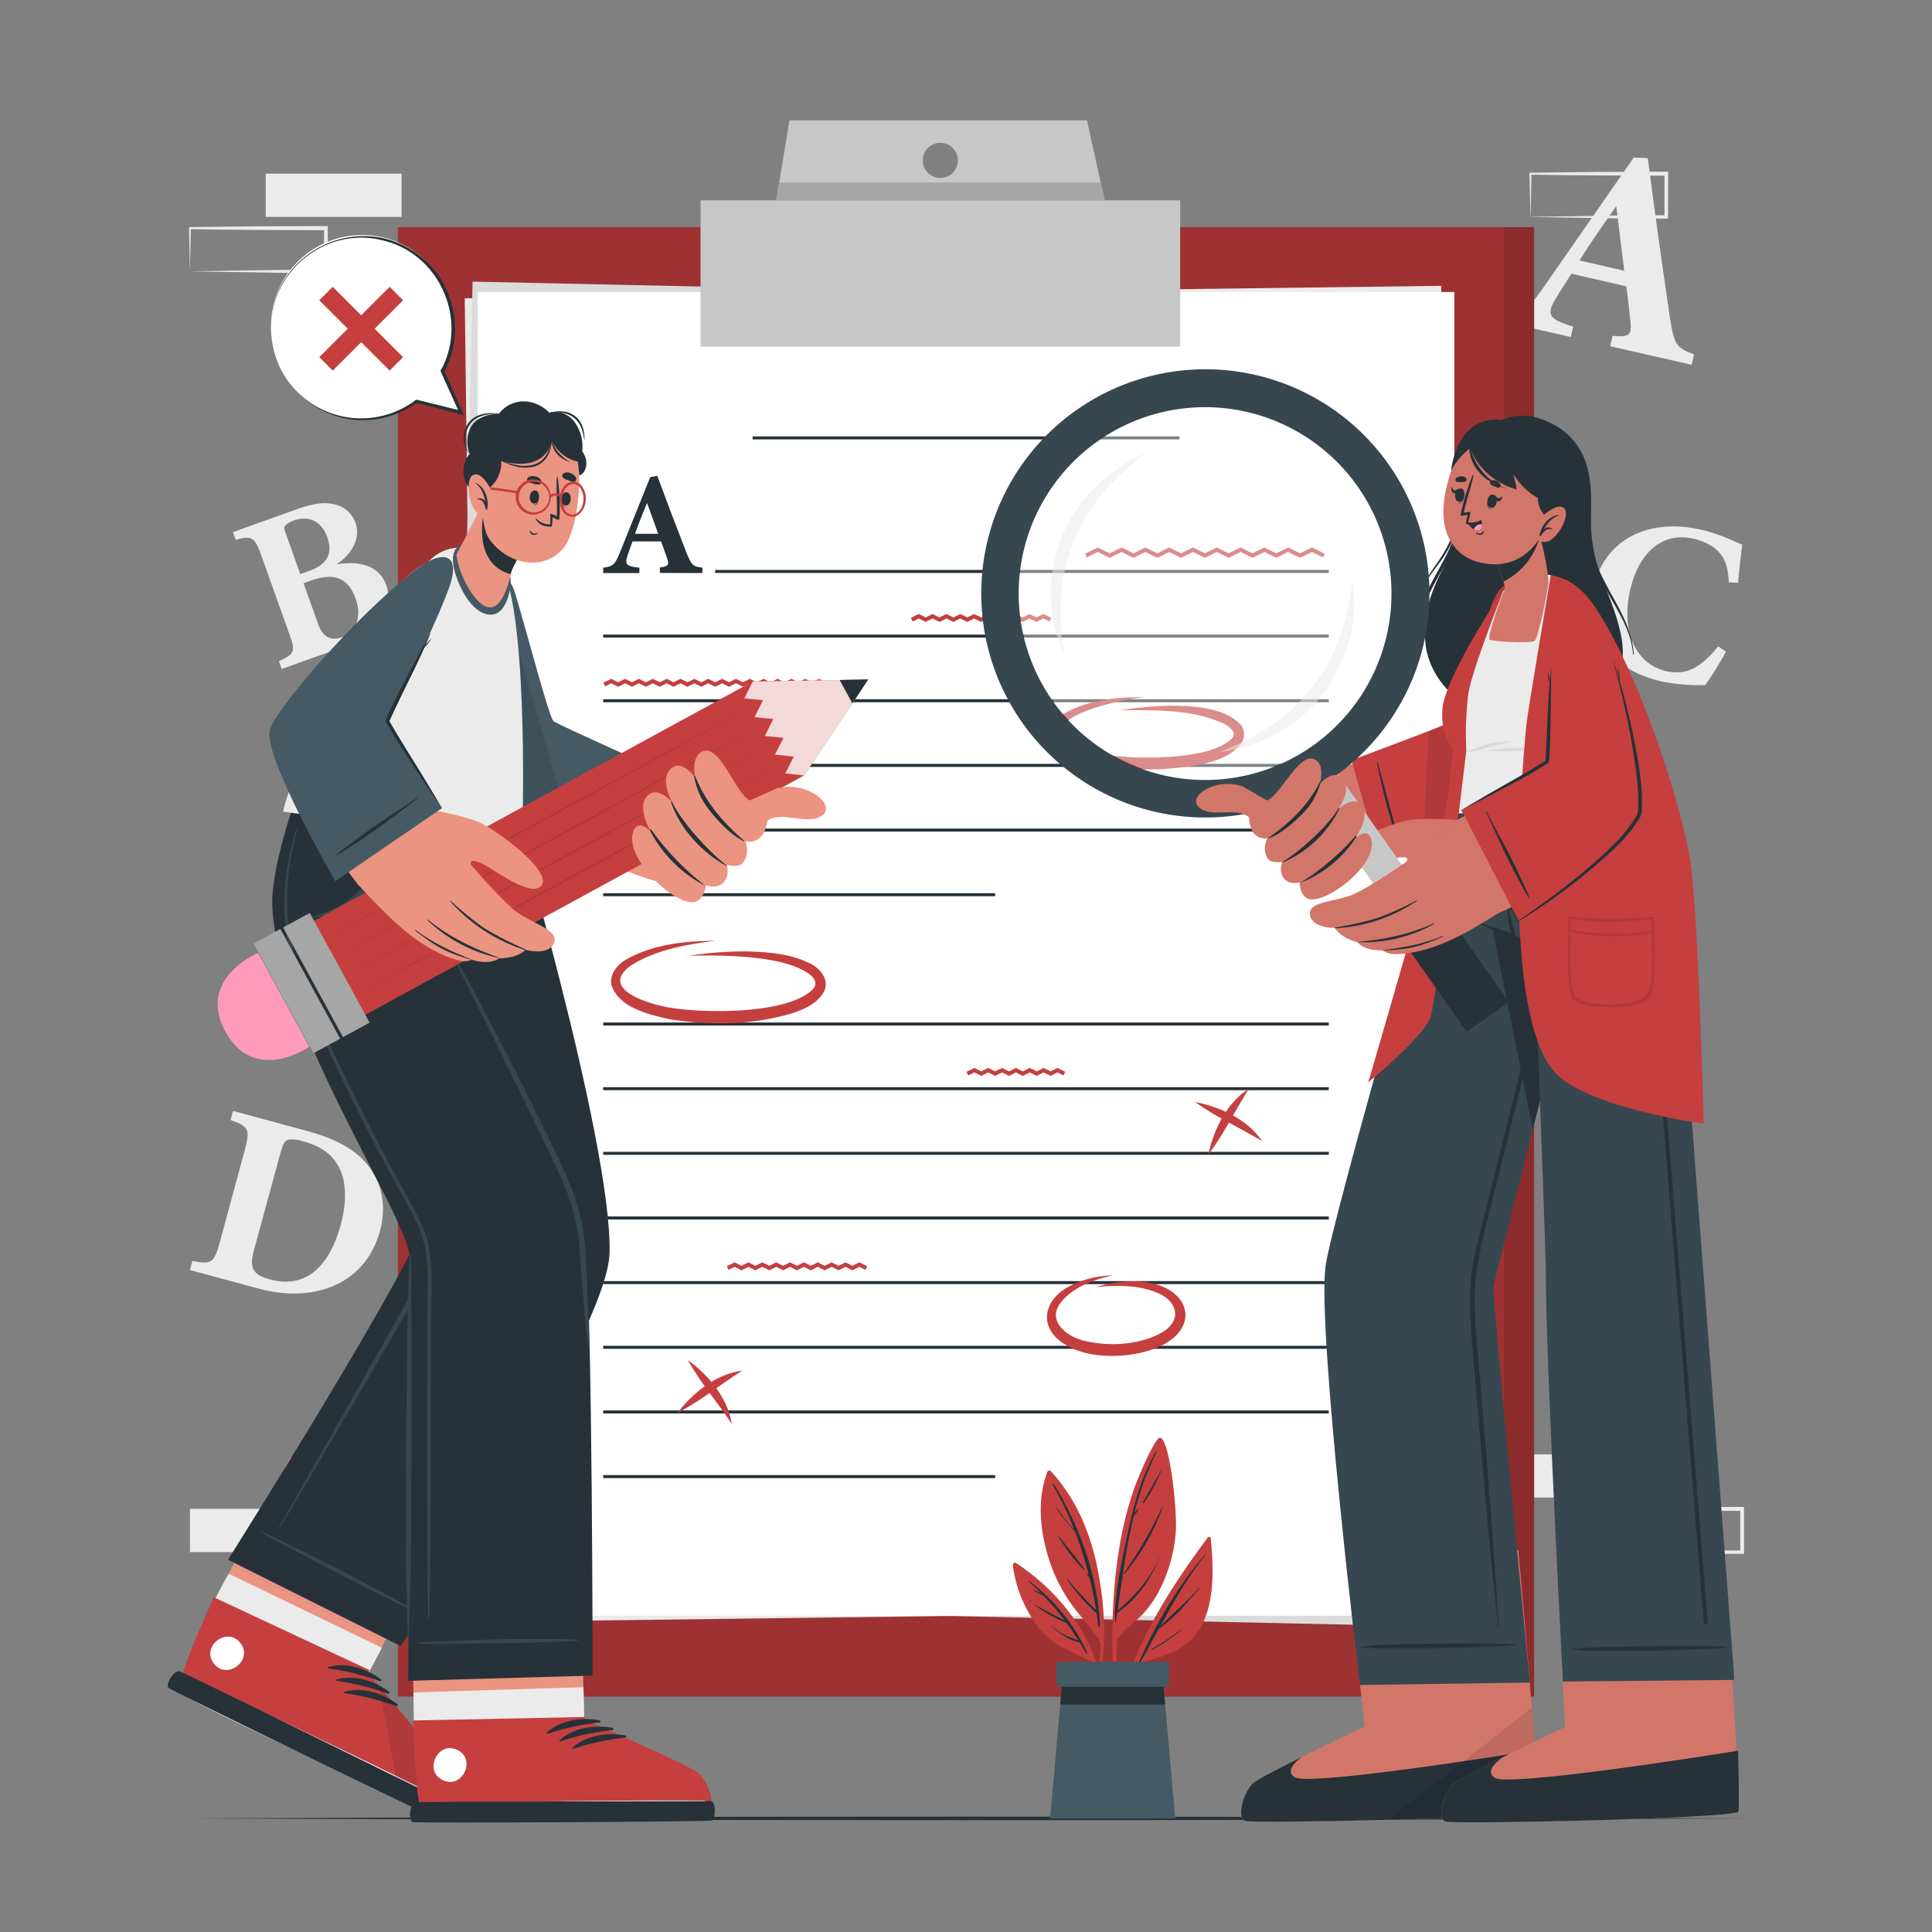 <svg xmlns="http://www.w3.org/2000/svg" viewBox="0 0 500 500"><rect x="0" y="0" width="500" height="500" fill="#808080" stroke="none"/><g id="freepik--background-complete--inject-149"><rect x="396.07" y="376.37" width="35.16" height="11.19" transform="translate(827.3 763.94) rotate(180)" style="fill:#ebebeb"></rect><rect x="353.02" y="262.62" width="35.16" height="11.19" transform="translate(741.19 536.43) rotate(180)" style="fill:#ebebeb"></rect><path d="M415.68,401.67c5.84-.09,20.81-.34,26.45-.41l8.71,0-.46.45,0-11.19.5.5c-5.84,0-20.73-.07-26.37-.15l-8.79-.11.24-.24-.24,11.19Zm0,0-.23-11.19v-.23h.24c4.39-.06,13.2-.16,17.58-.2l17.58-.07h.5v.5l0,11.19v.46h-.45l-8.87,0c-5.6-.06-20.5-.32-26.29-.42Z" style="fill:#ebebeb"></path><path d="M189.14,140.93c5.84-.1,20.81-.35,26.45-.42l8.71,0-.46.46,0-11.19.5.5c-5.84,0-20.73-.08-26.37-.16l-8.79-.11.24-.23-.24,11.19Zm0,0-.23-11.19v-.24h.24c4.39-.06,13.2-.16,17.58-.2l17.58-.06h.5v.51l0,11.19v.45h-.45l-8.87,0c-5.6-.06-20.5-.32-26.29-.41Z" style="fill:#ebebeb"></path><path d="M208.75,155c5.84-.1,20.82-.35,26.45-.42l8.71,0-.45.46-.05-11.19.5.5c-5.84,0-20.73-.08-26.37-.16l-8.78-.11.23-.23L208.75,155Zm0,0-.23-11.19v-.24h.25c4.38-.06,13.19-.16,17.57-.2l17.58-.06h.5v.51l0,11.19v.45h-.46l-8.87,0c-5.6-.06-20.5-.32-26.29-.41Z" style="fill:#ebebeb"></path><rect x="228.29" y="129.74" width="35.16" height="11.19" transform="translate(491.74 270.66) rotate(180)" style="fill:#ebebeb"></rect><rect x="49.16" y="390.48" width="35.16" height="11.19" transform="translate(133.48 792.16) rotate(180)" style="fill:#ebebeb"></rect><rect x="68.77" y="44.93" width="35.16" height="11.19" transform="translate(172.7 101.06) rotate(180)" style="fill:#ebebeb"></rect><path d="M49.16,70.23c5.84-.1,20.81-.35,26.45-.41l8.71,0-.46.45,0-11.19.5.5c-5.84,0-20.73-.07-26.37-.15l-8.79-.11L49.4,59l-.24,11.19Zm0,0L48.92,59v-.23h.24c4.39-.06,13.19-.16,17.58-.2l17.58-.07h.5V59l0,11.19v.46h-.45l-8.87,0c-5.6-.07-20.51-.32-26.29-.42Z" style="fill:#ebebeb"></path><path d="M396.07,56.12c5.84-.1,20.81-.34,26.45-.41l8.71,0-.46.45,0-11.19.5.5-17.58-.07c-4.38,0-13.2-.13-17.58-.19l.24-.24-.24,11.19Zm0,0-.24-11.19V44.7h.24c4.39-.06,13.2-.16,17.58-.2l17.58-.07h.5v.5l-.05,11.19v.46h-.45l-8.87,0c-5.6-.07-20.5-.32-26.29-.42Z" style="fill:#ebebeb"></path><path d="M416.71,89.61l.62-2.69c4.73.4,4.92-.4,4.62-3.77-.23-2.35-.64-5.89-1.07-9.05l-14.19-3.26c-1.32,2.08-3,4.61-4.22,6.7-2.58,4.24-1,5.22,4.67,7l-.62,2.69-18-4.12.62-2.69c4.71.47,6,.08,9.91-5.47l23.76-34.17,3.64.15c1.76,13.73,3.74,27.82,5.69,41.06,1.14,7.39,1.68,8,6.28,9.72l-.62,2.69Zm1.57-36.26c-3.32,4.76-6.47,9.17-9.5,14.06l11.57,2.66Z" style="fill:#ebebeb"></path><path d="M446.68,168.64a85,85,0,0,1-5.37,8.66,50.88,50.88,0,0,1-11.07-.89c-15.7-3.52-19.91-15.06-17.84-24.34,2.71-12.08,13.76-18.18,27.77-15,5.07,1.14,9.29,3.37,10.71,3.87-.32,2.81-.88,7.22-1.05,9.88l-2.42-.12c-.21-4.82-1.47-7.38-4.29-9.29a15,15,0,0,0-4.9-2c-8.46-1.9-14.3,4.21-16.35,13.37-2.4,10.68,1.46,19.14,9.46,20.94,4.9,1.09,8.74-.74,13.33-6.45Z" style="fill:#ebebeb"></path><path d="M87,146.06c6.09-1,11.1.27,13,5.45a10.41,10.41,0,0,1-2.26,10.16,22.86,22.86,0,0,1-9.54,6L72.9,173.13l-.72-2c4-1.94,4.38-2.37,2.74-6.94l-7.43-20.78c-1.64-4.58-2.52-4.81-6.49-3.7l-.72-2,16.57-5.93c4.14-1.48,7-1.87,9.62-1.29A7.43,7.43,0,0,1,92,135.31C93.58,139.84,90.31,144.08,87,146.06Zm-7.18,1.77C85,146,86.13,143.06,84.68,139c-1.69-4.74-5.44-5.43-8.45-4.35a5.47,5.47,0,0,0-2.4,1.35c-.46.6-.23,1.07.18,2.21l3.7,10.36ZM82.3,161.4c1.4,3.93,3.63,4.48,6.56,3.37s5-4.8,3.17-9.86c-1.89-5.29-5.46-6.85-11.57-4.66l-1.91.68Z" style="fill:#ebebeb"></path><path d="M79.73,292.77c8.11,2.2,13.59,5.52,16.62,10.42,2.42,3.85,3.69,9,2,15.36-2,7.28-6.52,12-12.4,14.39-5.65,2.27-12.14,2.42-19.36.46l-17.43-4.72.63-2.34c4.93.93,5.65.51,7.07-4.75l6.52-24.08c1.44-5.32.88-6-3.7-7.66l.63-2.35Zm-14,30.76c-1.22,4.5-.49,6.33,4.13,7.58,8.56,2.32,15.11-2.3,18.36-14.27,1.63-6,1.4-11.73-.78-15.24-1.93-3.38-5-5.16-9.24-6.31-2.34-.63-3.55-.42-4-.15-.72.42-1.14,1.47-1.64,3.3Z" style="fill:#ebebeb"></path></g><g id="freepik--Clipboard--inject-149"><rect x="110.75" y="58.79" width="286.28" height="380.26" style="fill:#C53F3F"></rect><g style="opacity:0.3"><rect x="110.75" y="58.79" width="286.28" height="380.26" style="fill:#020100"></rect></g><rect x="102.97" y="58.79" width="286.28" height="380.26" style="fill:#C53F3F"></rect><g style="opacity:0.2"><rect x="102.97" y="58.79" width="286.28" height="380.26"></rect></g><rect x="122.44" y="75.57" width="252.73" height="342.59" transform="translate(-3.12 3.19) rotate(-0.73)" style="fill:#ebebeb"></rect><rect x="73.62" y="120.5" width="342.59" height="252.73" transform="translate(-7.18 486.39) rotate(-88.76)" style="fill:#dbdbdb"></rect><rect x="123.64" y="75.57" width="252.73" height="342.59" style="fill:#fff"></rect><rect x="194.77" y="112.94" width="110.47" height="0.78" style="fill:#263238"></rect><rect x="185.08" y="147.5" width="158.81" height="0.78" style="fill:#263238"></rect><rect x="156.11" y="164.23" width="187.78" height="0.78" style="fill:#263238"></rect><rect x="156.11" y="180.96" width="187.78" height="0.78" style="fill:#263238"></rect><rect x="156.11" y="197.69" width="187.78" height="0.78" style="fill:#263238"></rect><rect x="156.11" y="214.43" width="187.78" height="0.78" style="fill:#263238"></rect><rect x="156.11" y="231.16" width="101.44" height="0.78" style="fill:#263238"></rect><rect x="156.11" y="264.62" width="187.78" height="0.78" style="fill:#263238"></rect><rect x="156.11" y="281.36" width="187.78" height="0.78" style="fill:#263238"></rect><rect x="156.11" y="298.09" width="187.78" height="0.78" style="fill:#263238"></rect><rect x="156.11" y="314.82" width="187.78" height="0.78" style="fill:#263238"></rect><rect x="156.11" y="331.55" width="187.78" height="0.78" style="fill:#263238"></rect><rect x="156.11" y="348.29" width="187.78" height="0.78" style="fill:#263238"></rect><rect x="156.11" y="365.02" width="187.78" height="0.78" style="fill:#263238"></rect><rect x="156.11" y="381.75" width="101.44" height="0.78" style="fill:#263238"></rect><polygon points="199.42 177.73 197.63 176.84 195.84 177.73 194.04 176.84 192.25 177.73 190.46 176.84 188.66 177.73 186.87 176.84 185.07 177.73 183.28 176.84 181.49 177.73 179.7 176.84 177.9 177.73 176.1 176.84 174.32 177.73 172.52 176.84 170.73 177.73 168.93 176.84 167.14 177.73 165.35 176.84 163.55 177.73 161.76 176.84 159.96 177.73 158.17 176.84 156.61 177.61 156.15 176.68 158.18 175.68 159.96 176.57 161.76 175.68 163.55 176.57 165.35 175.68 167.14 176.57 168.93 175.68 170.73 176.57 172.52 175.68 174.32 176.57 176.1 175.68 177.9 176.57 179.7 175.68 181.49 176.57 183.28 175.68 185.07 176.57 186.87 175.68 188.66 176.57 190.46 175.68 192.25 176.57 194.04 175.68 195.84 176.57 197.63 175.68 199.42 176.57 201.22 175.68 203.01 176.57 204.81 175.68 206.59 176.57 208.39 175.68 210.19 176.57 211.98 175.68 214.01 176.68 213.55 177.61 211.98 176.84 210.19 177.73 208.39 176.84 206.59 177.73 204.81 176.84 203.01 177.73 201.22 176.84 199.42 177.73" style="fill:#C53F3F"></polygon><polygon points="268.3 278.44 266.5 277.54 264.71 278.44 262.91 277.54 261.13 278.44 259.33 277.54 257.53 278.44 255.74 277.54 253.94 278.44 252.15 277.54 250.59 278.32 250.13 277.39 252.16 276.38 253.94 277.28 255.74 276.38 257.53 277.28 259.33 276.38 261.12 277.28 262.91 276.38 264.71 277.28 266.5 276.38 268.3 277.28 270.08 276.38 271.88 277.28 273.68 276.38 275.7 277.39 275.24 278.32 273.68 277.54 271.88 278.44 270.08 277.54 268.3 278.44" style="fill:#C53F3F"></polygon><polygon points="213.43 328.75 211.64 327.86 209.84 328.75 208.05 327.86 206.26 328.75 204.46 327.86 202.67 328.75 200.87 327.86 199.09 328.75 197.29 327.86 195.49 328.75 193.7 327.86 191.9 328.75 190.12 327.86 188.55 328.63 188.09 327.7 190.12 326.69 191.9 327.59 193.7 326.69 195.49 327.59 197.29 326.69 199.09 327.59 200.87 326.69 202.67 327.59 204.46 326.69 206.26 327.59 208.04 326.69 209.84 327.59 211.64 326.69 213.43 327.59 215.22 326.69 217.01 327.59 218.81 326.69 220.61 327.59 222.4 326.69 224.42 327.7 223.96 328.63 222.4 327.86 220.61 328.75 218.81 327.86 217.01 328.75 215.22 327.86 213.43 328.75" style="fill:#C53F3F"></polygon><polygon points="261.07 160.95 259.27 160.06 257.48 160.95 255.68 160.06 253.9 160.95 252.1 160.06 250.31 160.95 248.51 160.06 246.72 160.95 244.93 160.06 243.13 160.95 241.34 160.06 239.54 160.95 237.75 160.06 236.19 160.83 235.73 159.9 237.75 158.9 239.54 159.79 241.34 158.9 243.13 159.79 244.93 158.9 246.72 159.79 248.51 158.9 250.31 159.79 252.1 158.9 253.9 159.79 255.68 158.9 257.48 159.79 259.27 158.9 261.07 159.79 262.85 158.9 264.65 159.79 266.45 158.9 268.24 159.79 270.04 158.9 272.06 159.91 271.59 160.83 270.04 160.06 268.24 160.95 266.45 160.06 264.65 160.95 262.86 160.06 261.07 160.95" style="fill:#C53F3F"></polygon><polygon points="324.14 144.37 321.06 142.84 317.97 144.37 314.89 142.84 311.82 144.37 308.74 142.84 305.66 144.37 302.57 142.84 299.51 144.37 296.42 142.84 293.34 144.37 290.26 142.84 287.17 144.37 284.11 142.84 281.25 144.25 280.79 143.32 284.11 141.68 287.17 143.21 290.26 141.68 293.34 143.21 296.42 141.68 299.51 143.21 302.57 141.68 305.66 143.21 308.74 141.68 311.82 143.21 314.89 141.68 317.97 143.21 321.06 141.68 324.14 143.21 327.2 141.68 330.29 143.21 333.37 141.68 336.46 143.21 339.54 141.68 342.84 143.32 342.37 144.25 339.54 142.84 336.46 144.37 333.37 142.84 330.29 144.37 327.21 142.84 324.14 144.37" style="fill:#C53F3F"></polygon><path d="M177.72,247.45a92.82,92.82,0,0,1,15.82-1.22c5.4.19,10.84.55,15.86,3,2.69,1.2,5.45,4.26,3.81,7.46-1.65,2.93-4.66,4.26-7.56,5.34-10.43,3.27-21.3,3.4-32,1.81-5.29-1.15-13-2.81-15.26-8.47-1-2.8,1.25-5.63,3.44-6.91,7.05-4.12,15.34-4.9,23.3-5-7.56,1-15.72,2.36-22.13,6.63-8.24,6.23,6.29,10.21,11.14,10.8,8.61,1.37,30.53,1.6,36.47-5.16,1.29-1.89-.68-3.45-2.36-4.42-4.4-2.4-9.78-3.12-14.79-3.62a128.75,128.75,0,0,0-15.73-.3Z" style="fill:#C53F3F"></path><path d="M289.8,183.82c8.18-1.28,25.54-3,31.41,3.91a4.12,4.12,0,0,1,0,4.74c-4.3,5.53-14.35,6.09-20.74,6.6-8,.24-22.49-.09-27.57-7.19-1.79-2.9.16-5.86,2.68-7.3,6.33-3.57,13.69-4.19,20.78-4.18-3.92.23-24.82,4.22-21.39,10.2,2.77,3.26,7.62,4.06,11.69,4.8,7.64,1.15,26.9,1.38,32.28-4.42,1.09-1.58-.7-2.82-2.1-3.63-8.29-3.93-18-3.52-27.07-3.53Z" style="fill:#C53F3F"></path><path d="M283.59,333.08c25.48-7.29,32.62,14.7,7.93,17.64-5.65.53-11.9.08-16.75-3.34-6.44-4.61-4.11-11.65,2.41-14.69a24.64,24.64,0,0,1,10.73-2.61c-5,1.11-10.56,3.15-13.65,7.39-3.29,4.74,2.32,8.72,6.65,9.59,6.37,1.47,14.3,1,20-2.33,5.13-3.19,3.75-8.05-1.45-10.17-4.95-2.07-10.48-1.93-15.83-1.48Z" style="fill:#C53F3F"></path><path d="M323.23,281.75c-1.59,2.49-3.59,6-5.08,8.59a82.51,82.51,0,0,1-5.43,8.48c1.33-6.43,4.84-13.48,10.51-17.07Z" style="fill:#C53F3F"></path><path d="M326.64,295.33c-2.54-1.53-6.11-3.45-8.72-4.87a82.27,82.27,0,0,1-8.6-5.23c6.45,1.18,13.59,4.52,17.32,10.1Z" style="fill:#C53F3F"></path><path d="M192.08,354.74c-2.51,1.58-5.82,3.92-8.25,5.62a84.88,84.88,0,0,1-8.53,5.36c3.94-5.25,10.12-10.14,16.78-11Z" style="fill:#C53F3F"></path><path d="M189.38,368.49c-1.64-2.47-4.06-5.73-5.82-8.12A84.69,84.69,0,0,1,178,352c5.34,3.81,10.38,9.87,11.38,16.51Z" style="fill:#C53F3F"></path><rect x="181.3" y="51.85" width="124.13" height="37.85" style="fill:#c7c7c7"></rect><path d="M281.31,31.16h-77l-3.42,20.69h85ZM243.36,46.05a4.54,4.54,0,1,1,4.54-4.54A4.54,4.54,0,0,1,243.36,46.05Z" style="fill:#c7c7c7"></path><polygon points="285.87 51.85 200.86 51.85 201.63 47.22 284.84 47.22 285.87 51.85" style="fill:#a6a6a6"></polygon><path d="M170.78,148.27v-1.4c2.39-.34,2.39-.76,1.86-2.39-.38-1.14-1-2.84-1.55-4.36h-7.4c-.42,1.18-.95,2.62-1.33,3.79-.79,2.39.12,2.69,3.11,3v1.4h-9.36v-1.4c2.39-.3,3-.64,4.28-3.83l7.89-19.6,1.82-.34c2.43,6.59,5,13.34,7.47,19.67,1.4,3.53,1.74,3.8,4.21,4.1v1.4Zm-3.33-18.12c-1.1,2.73-2.17,5.27-3.11,8h6Z" style="fill:#263238"></path></g><g id="freepik--Floor--inject-149"><path d="M49,470.6c128.79-.61,273.25-.62,402,0-128.79.62-273.25.61-402,0Z" style="fill:#263238"></path></g><g id="freepik--character-2--inject-149"><path d="M375.39,142.67c-1.64,4.18-4,8-5.28,12.31A28.25,28.25,0,0,0,369,167.3c2.32,15.15,22.05,24.24,35.9,19.54,6.63-2.26,12.4-7.63,14.16-14.53,2.15-8.45-2.36-16.57-5.1-24.29a39.5,39.5,0,0,1-2.22-13.45c0-4,.24-8.09-.57-12-.58-2.82-2.51-11-12.91-14.31-7.47-2.35-15,1.73-18.51,8.82C375.73,125.27,378.62,134.39,375.39,142.67Z" style="fill:#263238"></path><path d="M411,143.91c3.23,6.91,7.46,14,8.71,21.59,1,6.32-.68,13.16-6.18,16.92-.05,0-.1,0-.06-.07,5.78-4.47,6.5-12.22,4.88-18.87-1.66-6.83-5.66-12.76-7.68-19.43A.18.18,0,0,1,411,143.91Z" style="fill:#263238"></path><path d="M412.42,143.51c2.44,9.06,9.9,16.2,10.38,25.84,0,.12-.17.14-.18,0-.63-9.63-8.92-16.47-10.38-25.85C412.22,143.41,412.39,143.4,412.42,143.51Z" style="fill:#263238"></path><path d="M374.86,142.52a31.27,31.27,0,0,0,2.84-10.65c0-.19.33-.21.34,0,.87,13.31-14.37,23.28-10.31,37,0,.1-.11.16-.15.07-1.95-5.68-.43-11.36,2.12-16.59C371.32,149,373.29,145.89,374.86,142.52Z" style="fill:#263238"></path><path d="M378,129.89c0-.25.4-.18.38.07a29.71,29.71,0,0,1-4.67,14c-1.33,2.07-3,3.93-4.24,6-1.4,2.3-2.48,4.77-3.66,7.19,0,.06-.12,0-.1,0,1.54-4.58,3.94-8.23,6.69-12.13A32.68,32.68,0,0,0,378,129.89Z" style="fill:#263238"></path><path d="M395.25,158.88c0,21.65-2.46,43.6-5.49,47.41-4.69,5.91-33.7,17.28-43.32,19.08-3.15.58-8.81-20.49-6.56-23.08s33.7-12.52,35.34-13.83c.87-.71,6.49-18.13,11-29.9C390.48,147.62,395.25,152.31,395.25,158.88Z" style="fill:#d3766a"></path><path d="M357.28,223.29l-7.51-26.55s22.12-8.24,24.75-9.48c1.11-.52,8.18-22,11.72-31.35,2.33-6.12,8.45-8.82,9.85,3.74.82,7.36-.42,42.61-5.49,48.14C386.57,212.19,357.28,223.29,357.28,223.29Z" style="fill:#C53F3F"></path><path d="M362.13,218.56c-.14-1.8-5.13-19.52-5.63-21.34,0-.1-.18-.08-.16,0A156.29,156.29,0,0,0,362,218.59.05.05,0,0,0,362.13,218.56Z" style="fill:#263238"></path><path d="M390.6,207.79c-2.38,2.59-13.54,7.52-22.3,11.13l1.4-29.72c2.37-.92,4.17-1.64,4.82-1.94,1.11-.52,8.18-22,11.72-31.35,2.33-6.12,8.45-8.82,9.85,3.74C396.91,167,395.67,202.26,390.6,207.79Z" style="fill:#020100;opacity:0.1"></path><path d="M322.3,471.26c2.42.76,73.13-.77,75.71-2.5,1-.63-5.06-67.61-5.06-67.61L348.1,402l5.1,44.8s-26.09,12.36-28.73,14.55S319.88,470.51,322.3,471.26Z" style="fill:#d3766a"></path><path d="M322.3,471.26c2.42.75,73.13-.77,75.71-2.5.31-.19.4-7-.72-15.85-12.82,2.15-58.59,9.18-62.15,7.08-2.48-1.46-.28-3.74,1.75-5.28-5.84,2.91-11.29,5.71-12.42,6.66C321.85,463.55,319.88,470.51,322.3,471.26Z" style="fill:#263238"></path><path d="M398,468.76c-1.3.88-20.08,1.7-38.61,2.2l37.05-29C397.57,456.08,398.43,468.49,398,468.76Z" style="fill:#020100;opacity:0.1"></path><path d="M351.94,436.07l44-.62S386.13,335,386.49,333c.46-2.6,32.81-130.06,32.81-130.06h-42S344.15,317.07,343,328.07C341,345.83,351.94,436.07,351.94,436.07Z" style="fill:#37474f"></path><path d="M392,425.51c-2.6-.19-5.23-.15-7.83-.19s-5.23,0-7.84,0c-5.22.06-10.44.13-15.66.28l-4.28.15c-1.53.07-3.05.33-4.57.39-.12,0-.11.18,0,.19,1.28,0,2.56.2,3.84.24s2.67,0,4,0l7.83,0c5.22,0,10.44-.11,15.65-.33,3-.12,5.93-.16,8.86-.45A.14.14,0,0,0,392,425.51Z" style="fill:#263238"></path><path d="M410.06,212.81c-3.76,13.32-7.2,26.75-10.57,40.16s-6.72,26.85-10.06,40.29l-5,20.14c-1.63,6.54-3.52,13.11-3.92,19.87s.46,13.79,1,20.63,1.16,13.75,1.76,20.62c1.2,13.75,2.36,27.51,3.86,41.24.18,1.71.37,3.43.54,5.15,0,.14.24.14.23,0-.91-13.76-1.86-27.51-3-41.25-.54-6.88-1.11-13.75-1.67-20.63s-1.37-13.74-1.59-20.62,1.05-13.6,2.73-20.31,3.29-13.14,4.94-19.71q5-20.14,10.06-40.29c3.73-15,7.45-30.1,10.74-45.25A.06.06,0,0,0,410.06,212.81Z" style="fill:#263238"></path><path d="M419.3,202.92s-13.24,52.34-22.62,89.33l-18-89.33Z" style="fill:#263238"></path><path d="M374.1,471.42c2.43.76,73.13-.77,75.71-2.49,1-.64-3.69-67.65-3.69-67.65l-43.26.86L405,447s-26.08,12.36-28.73,14.56S371.68,470.67,374.1,471.42Z" style="fill:#d3766a"></path><path d="M374.1,471.42c2.42.76,73.13-.77,75.71-2.5.31-.19.24-6.81,0-15.85-12.82,2.14-59.29,9.18-62.86,7.08-2.48-1.46-.28-3.74,1.75-5.28-5.84,2.92-11.29,5.72-12.42,6.66C373.65,463.71,371.68,470.68,374.1,471.42Z" style="fill:#263238"></path><path d="M377.64,202.91s2.38,29.7,7.28,37.16a75,75,0,0,1,12.18,6.07s3,79.47,3,84.24c-.19,17.85,4.37,104.81,4.37,104.81l44.39-.43s-11.49-151.09-14.17-185.68c0,0,2-11.05,1.59-16.63-1.06-13.53-6.17-29.53-6.17-29.53Z" style="fill:#37474f"></path><path d="M393.26,231.15c-.16-1.11-.33-2.22-.5-3.33-.31-2-.73-4.06-1.08-6.09-.81-4.6-1.65-9.22-2.68-13.78a.1.1,0,0,0-.2,0c.18,1.84.39,3.68.66,5.51s.44,3.68.7,5.52c.51,3.63,1,7.28,1.63,10.9.24,1.39,1.11,3.89-.89,4.32-1.59.35-2.76-1.22-3.23-2.52a31.92,31.92,0,0,1-1.07-5c-.32-1.83-.61-3.68-.87-5.52q-.86-6-1.85-12c0-.11-.2-.08-.2,0,.13,4.13.35,8.22.89,12.32.26,2,.55,3.91.89,5.86a20.71,20.71,0,0,0,1.34,5.45,4.43,4.43,0,0,0,3.32,2.67h.1a.14.14,0,0,0-.06.12c0,.65,0,1.31.08,2s.19,1.28.31,1.92a13.74,13.74,0,0,0,.5,1.91,5.5,5.5,0,0,0,.87,1.69.12.12,0,0,0,.22-.07h0c0-.11,0-.21,0-.32s0,0,0,0h0a5.44,5.44,0,0,0,0-.57c-.05-.32-.12-.63-.19-.94-.14-.62-.31-1.23-.47-1.85s-.3-1.23-.46-1.84-.37-1.25-.51-1.89c0,0,0,0-.05-.06a2.89,2.89,0,0,0,2.8-1.76A5,5,0,0,0,393.26,231.15Z" style="fill:#263238"></path><path d="M400.69,247.11a36.18,36.18,0,0,0-4.17-2.75,41.21,41.21,0,0,0-4.76-2.46c-3.21-1.4-6.52-2.35-9.84-3.45-.1,0-.16.14-.07.17,3.21,1.28,6.29,3,9.39,4.49,1.53.75,3.07,1.46,4.63,2.15s3.1,1.49,4.7,2.07C400.69,247.38,400.79,247.19,400.69,247.11Z" style="fill:#263238"></path><path d="M421.9,222.31c-2.25,0-10.07-.57-12.38-3.16a15.82,15.82,0,0,1-2.89-5.21,47.85,47.85,0,0,1-1.75-6.33.09.09,0,0,0-.18,0,24.2,24.2,0,0,0,.91,7.18c.54,2,1.28,4.2,2.88,5.59a11.31,11.31,0,0,0,6.13,2.24,28.24,28.24,0,0,0,7.29-.1A.12.12,0,0,0,421.9,222.31Z" style="fill:#263238"></path><path d="M372.34,222.92a7.57,7.57,0,0,0,3-1.81c1.71-2.57,2.13-10.74,2.27-12.89,0-.11.06-.07.06,0,0,2.4-.09,4.86-.28,7.18a26.07,26.07,0,0,1-.89,5.59c-.52,1.46-3.4,2.47-4.15,2.14C372.29,223.14,372.29,222.92,372.34,222.92Z" style="fill:#263238"></path><path d="M446.87,426.16c-2.6-.18-5.23-.15-7.84-.19s-5.22,0-7.83,0c-5.22.05-10.44.13-15.66.27-1.43,0-2.86.09-4.28.15s-3.05.34-4.58.39a.1.1,0,0,0,0,.19c1.28,0,2.56.2,3.85.24s2.66,0,4,0c2.61,0,5.22,0,7.83,0,5.22,0,10.44-.11,15.66-.33,2.94-.12,5.92-.15,8.85-.45A.14.14,0,0,0,446.87,426.16Z" style="fill:#263238"></path><path d="M441.45,420.38h0a.53.53,0,0,0,.51-.57L428.12,247.75c.13-.76,2.95-10.37,3.21-15.28.26-5.19-5.1-25.42-5.33-26.27a.55.55,0,0,0-.66-.39.54.54,0,0,0-.39.66c.06.21,5.55,20.93,5.3,25.95s-3.19,15.12-3.2,15.2,13.86,172.25,13.86,172.25A.54.54,0,0,0,441.45,420.38Z" style="fill:#263238"></path><path d="M378.49,194.19l-2.14,16.37,57.78-2s-15.33-45.71-24.57-54.83c-7.35-7.25-15.53-6.29-20.5-.74-1.26,1.41-13.63,21.36-14.91,29.41C373,189.52,378.49,194.19,378.49,194.19Z" style="fill:#ebebeb"></path><g style="opacity:0.1"><path d="M390.45,191.92a22,22,0,0,0-5.47.69c-.91.26-1.83.58-2.74.94-.46.18-.91.33-1.37.48a3.79,3.79,0,0,1-1.42.24s-.06.1,0,.11a5.72,5.72,0,0,0,1.3.17,6.55,6.55,0,0,0,1.3-.22c.93-.24,1.86-.56,2.79-.82a50.06,50.06,0,0,1,5.61-1.33C390.51,192.17,390.54,191.91,390.45,191.92Z" style="fill:#263238"></path><path d="M398.9,194a54.12,54.12,0,0,0-7-.43c-1.16,0-2.32.09-3.48.21-.56.06-1.11.12-1.66.2s-1.21.26-1.82.34c-.06,0-.06.12,0,.11.58,0,1.16,0,1.74,0l1.74,0,3.48-.07c2.33-.07,4.64-.12,7-.1C399,194.2,399,194,398.9,194Z" style="fill:#263238"></path></g><path d="M401.34,148.86S395.23,185,395,187.77s-7.5,72.7,7.24,89.59c8.14,9.33,38.7,13.45,38.7,13.45s-1.42-53.93-3.45-67.77c-1.95-13.23-12.42-46.83-24.06-65C409.23,151.44,405.36,149.61,401.34,148.86Z" style="fill:#C53F3F"></path><path d="M405.83,245.42c-.15,5.66.13,12.07,1.34,13.24,2.27,2.2,8.28,2,10.16,2s8.62-.06,10.18-3.53c.69-1.54.85-9.44.82-12.24,0-1.14-.29-6.73-.38-7.35,0-.15-.42-.13-.43,0-.1.64,0,3-.06,3.4a62.72,62.72,0,0,1-21-.36c0-1.05,0-1.86,0-2.91a59.2,59.2,0,0,0,10.27.94,111.71,111.71,0,0,0,11.25-.85c.09,0,0-.43-.11-.42-1.41,0-6.3.52-11.23.54a89.23,89.23,0,0,1-10.54-.78C405.89,237.09,405.91,242.7,405.83,245.42Zm2,12.59c-1.21-1.37-1.37-5.32-1.38-7.68,0-3.26,0-5.86,0-9.12a55.73,55.73,0,0,0,21,.2c0,.14.09,7,0,9.2-.07,2.8-.15,5.32-1.22,6.78-.91,1.25-3.5,2.51-9.47,2.53C412.47,259.93,408.83,259.16,407.83,258Z" style="fill:#020100;opacity:0.1"></path><path d="M389.06,153S381,173.21,380,179.49a86.43,86.43,0,0,0-.52,14.78s-7.51,63.63-9.26,68.89-16.12,16.94-16.12,16.94,15.39-52.64,19.74-69.18c1.09-4.13,2.19-17,2.19-17s-3.45-3.91-2.68-10.85S385,158.32,389.06,153Z" style="fill:#C53F3F"></path><path d="M389.47,152.58c-.76,1.17-4.67,12.34-4,12.92s10.65,1.05,11.67.37,3.65-14.11,3.6-15S389.47,152.58,389.47,152.58Z" style="fill:#d3766a"></path><path d="M400.77,150.89c-.13,1.05-4.35,8.26-9.09,8.53-1.54.09-2.38-8.31-2.38-8.31l-.21-.61L386.24,142l9.51-7.61,1.39-1s.62,2.37,1.38,5.33c0,.13.07.27.1.42a4.94,4.94,0,0,1,.13.48c.12.44.24.89.35,1.34s.16.68.24,1l.24,1.08A57.54,57.54,0,0,1,400.77,150.89Z" style="fill:#d3766a"></path><path d="M398.52,138.73a17.92,17.92,0,0,1-9.43,11.77L386.24,142l9.51-7.61,1.39-1S397.76,135.77,398.52,138.73Z" style="fill:#263238"></path><path d="M374.49,125.49c-3.79,15.24,4.91,19.23,8.19,20,3,.74,13.24,2.87,18.58-11.89s-.54-21.33-7.27-23.38S378.28,110.26,374.49,125.49Z" style="fill:#d3766a"></path><path d="M377.19,124.76c.37,0,.71,0,1.08,0a1.81,1.81,0,0,0,1.1-.25.55.55,0,0,0,.11-.67,1.36,1.36,0,0,0-1.28-.56,2,2,0,0,0-1.39.49A.6.6,0,0,0,377.19,124.76Z" style="fill:#263238"></path><path d="M387.59,126.2a8.89,8.89,0,0,1-1-.41,1.74,1.74,0,0,1-.95-.6.55.55,0,0,1,.12-.67,1.38,1.38,0,0,1,1.4-.09,2,2,0,0,1,1.13.93A.6.6,0,0,1,387.59,126.2Z" style="fill:#263238"></path><path d="M379,127.69s-.09,0-.09.08c-.13,1.06-.45,2.26-1.46,2.47,0,0,0,.06,0,.06C378.63,130.31,379,128.72,379,127.69Z" style="fill:#263238"></path><path d="M378.22,126.45c-1.68-.39-2.33,3-.78,3.36S379.63,126.77,378.22,126.45Z" style="fill:#263238"></path><path d="M377.47,126.53c-.3.13-.63.41-1,.37s-.58-.47-.75-.87c0,0,0,0-.06,0-.14.64-.06,1.36.54,1.6s1.07-.25,1.35-.86C377.65,126.68,377.59,126.48,377.47,126.53Z" style="fill:#263238"></path><path d="M385.14,128.9s.08.07.07.11c-.22,1.05-.29,2.28.6,2.8,0,0,0,.07,0,.06C384.66,131.5,384.77,129.86,385.14,128.9Z" style="fill:#263238"></path><path d="M386.28,128c1.71.16,1.25,3.58-.34,3.43S384.84,127.83,386.28,128Z" style="fill:#263238"></path><path d="M387,128.29c.24.22.47.58.79.65s.69-.26,1-.59c0,0,0,0,0,.05-.07.65-.38,1.31-1,1.35s-.94-.58-1-1.25C386.74,128.37,386.86,128.2,387,128.29Z" style="fill:#263238"></path><path d="M383.91,137.47c-.26.24-.53.58-.92.6a2.91,2.91,0,0,1-1.14-.32s-.06,0,0,.06a1.43,1.43,0,0,0,1.33.63,1.16,1.16,0,0,0,.88-.92C384,137.46,384,137.44,383.91,137.47Z" style="fill:#263238"></path><path d="M379.83,133.21s-.37,1.56-.44,2.31c0,.07.17.12.42.16h0a3.58,3.58,0,0,0,3.59-1c.06-.07,0-.15-.1-.11a5.42,5.42,0,0,1-3.34.62c0-.21.72-2.66.6-2.68a6.53,6.53,0,0,0-1.74.22c.68-3.29,1.87-6.44,2.5-9.73,0-.11-.15-.17-.19-.06A54.45,54.45,0,0,0,378,133.3C377.92,133.72,379.52,133.3,379.83,133.21Z" style="fill:#263238"></path><path d="M379.92,135.41a4.36,4.36,0,0,0,1.5,1.6,1.91,1.91,0,0,0,1.16.25c.88-.09,1-.86,1-1.55a4.64,4.64,0,0,0-.22-1.08A5.55,5.55,0,0,1,379.92,135.41Z" style="fill:#263238"></path><path d="M381.42,137a1.91,1.91,0,0,0,1.16.25c.88-.09,1-.86,1-1.55A2,2,0,0,0,381.42,137Z" style="fill:#ff9abb"></path><path d="M401.12,134.49a6.48,6.48,0,0,1-3.11-5.61,16.92,16.92,0,0,1-6.34-6.18c.08.33.61,2.73.92,4-9.76-2.81-12.11-10.71-12.11-10.71a17.33,17.33,0,0,0-4.94,5.88s.51-6.1,4-9.89a9.88,9.88,0,0,1,9.46-3.18,14.11,14.11,0,0,1,13.32,5.54C408.14,122,401.12,134.49,401.12,134.49Z" style="fill:#263238"></path><path d="M385.19,124.28a18.59,18.59,0,0,0,4.92,2.36s0,0,0,0a15.66,15.66,0,0,1-6.88-5.11,14.64,14.64,0,0,1-1.85-3.21,10,10,0,0,1-1-3.91c0-.1-.16-.1-.16,0a12,12,0,0,0,.42,4,10.91,10.91,0,0,0,1.89,3.5,12.65,12.65,0,0,0,2.61,2.4" style="fill:#263238"></path><path d="M398.55,134.21s4.15-4.3,6.15-2.75-1.65,8.17-4.38,8.72a2.65,2.65,0,0,1-3.29-2Z" style="fill:#d3766a"></path><path d="M403.61,133.33s0,.07,0,.07c-1.92.45-3.14,2-4.08,3.61a1.46,1.46,0,0,1,2.23,0s0,.1-.07.08a1.63,1.63,0,0,0-1.86.29,7.54,7.54,0,0,0-1.08,1.3c-.11.14-.39,0-.3-.16l0,0C398.79,136.11,401.1,133.17,403.61,133.33Z" style="fill:#263238"></path><path d="M413.19,162.32c6.08,16.72,11.61,44.44,8.24,49-8.43,11.35-25.93,21.91-33.8,25.06-4.59,1.84-15.49-21.93-11.49-23.76,6.31-2.9,23.36-13.57,25.44-15,1.11-.79.92-19.83,1.93-32.27C404.62,151.75,410.23,154.18,413.19,162.32Z" style="fill:#d3766a"></path><path d="M363.71,223.37c1.11-1.29.43-1.88-2.54-1.29s-14.22,5.45-15.58,1.38,14.61-10.7,19.63-11.3,13.36.17,13.36.17C375.73,214.24,369.25,219.55,363.71,223.37Z" style="fill:#d3766a"></path><rect x="351.39" y="193.82" width="8.83" height="55.48" transform="translate(774.32 198.53) rotate(144.94)" style="fill:#c7c7c7"></rect><polygon points="379.56 267.03 390.48 259.36 390.48 259.36 369.81 229.91 369.81 229.91 358.89 237.57 358.89 237.57 379.56 267.03" style="fill:#263238"></polygon><g style="opacity:0.4"><path d="M297,199.39a48.26,48.26,0,1,1,36.76-2.85A48.24,48.24,0,0,1,297,199.39Z" style="fill:#fff"></path></g><path d="M294.44,207.13a56.33,56.33,0,1,1,71-36A56.4,56.4,0,0,1,294.44,207.13Zm2-6.14a49.87,49.87,0,1,0-31.92-62.89A49.93,49.93,0,0,0,296.45,201Z" style="fill:#37474f"></path><path d="M363.12,147.42a51.84,51.84,0,0,0-5.24-17.15,51.24,51.24,0,1,0,5.24,17.15Zm-5.38,21.14a48.24,48.24,0,1,1-2.85-36.77A48.24,48.24,0,0,1,357.74,168.56Zm5.38-21.14a51.84,51.84,0,0,0-5.24-17.15,51.24,51.24,0,1,0,5.24,17.15Zm-5.38,21.14a48.24,48.24,0,1,1-2.85-36.77A48.24,48.24,0,0,1,357.74,168.56Zm11.79-21.91a58,58,0,1,0-2.46,24.95A57.85,57.85,0,0,0,369.53,146.65Zm-5.65,23.91a54.66,54.66,0,1,1,2.31-23.5A54.3,54.3,0,0,1,363.88,170.56Zm-6-40.29a51.24,51.24,0,1,0,5.24,17.15A51.84,51.84,0,0,0,357.88,130.27Zm-.14,38.29a48.24,48.24,0,1,1-2.85-36.77A48.24,48.24,0,0,1,357.74,168.56Z" style="fill:#37474f"></path><path d="M275.49,169.7A37.12,37.12,0,0,1,272,154.78a39.82,39.82,0,0,1,.53-7.84,42.07,42.07,0,0,1,2.12-7.66,38.43,38.43,0,0,1,8.8-13.24,42.62,42.62,0,0,1,13-8.75,76.47,76.47,0,0,0-11.13,10.46A47,47,0,0,0,281,133.8a38.69,38.69,0,0,0-3.27,6.61,47.48,47.48,0,0,0-3.16,14.35A62.77,62.77,0,0,0,275.49,169.7Z" style="fill:#ebebeb;opacity:0.5"></path><path d="M350,150a37,37,0,0,1-.74,15.3,38.9,38.9,0,0,1-2.65,7.4,41.44,41.44,0,0,1-4.13,6.79,38.47,38.47,0,0,1-12.08,10.34,42.68,42.68,0,0,1-14.91,4.85,76.48,76.48,0,0,0,13.56-7,47.84,47.84,0,0,0,5.82-4.65,38.81,38.81,0,0,0,4.95-5.46,47.37,47.37,0,0,0,6.95-12.94A62.63,62.63,0,0,0,350,150Z" style="fill:#ebebeb;opacity:0.5"></path><path d="M390.29,234.74c-8.23,5.1-18.16,11.95-29.08,12.19a5.43,5.43,0,0,1-3.4-1c-4.89.19-6.45-2.06-6.45-2.06-4.61-1.21-5.9-3.73-5.9-3.73s-5.74.17-6.42-3.28c-.77-3.87,7.45-3.36,12.14-5.83,10.76-5.68,24.46-16.76,27.4-18.71Z" style="fill:#d3766a"></path><path d="M366.64,233a78.52,78.52,0,0,1-9.7,4.43,78.06,78.06,0,0,1-11.4,2.6.1.1,0,0,0,0,.19,41.26,41.26,0,0,0,21.14-7.08C366.85,233.05,366.8,232.93,366.64,233Z" style="fill:#263238"></path><path d="M371,239c-3.2,1.39-8.84,3.8-19.66,4.77,0,0,0,.06,0,.06a37.07,37.07,0,0,0,19.73-4.68C371.27,239.05,371.22,238.91,371,239Z" style="fill:#263238"></path><path d="M373.3,242.27c-5.53,2.16-9.29,2.82-15.47,3.64,0,0,0,.07,0,.06,7.12-.19,9.68-1.07,15.57-3.53C373.6,242.36,373.51,242.18,373.3,242.27Z" style="fill:#263238"></path><path d="M393,238.35l-14.76-28.69L400.41,197c.27-10.26.81-30.78,2.06-37.85,1.46-8.3,7.32-7.82,10.76,0,7.89,18,12.31,47.35,10.83,52C421.93,217.91,393,238.35,393,238.35Z" style="fill:#C53F3F"></path><path d="M395.83,232.4c-.58-1.94-4.27-9.43-5.21-11.29s-5-9.17-5.93-11.08c-.05-.1-.21-.06-.16.05.93,1.9,4.38,9.54,5.3,11.41s4.69,9.3,5.9,10.95C395.78,232.5,395.85,232.46,395.83,232.4Z" style="fill:#263238"></path><path d="M401.46,172.55c-.09,6.91-.09,14.95-.38,21.89a26.06,26.06,0,0,1-.19,2.62.69.69,0,0,1-.25.41c-5.2,3.44-11.31,6.41-16.82,9.36l-5.59,2.82,0-.06.34.8-.42-.76,0,0,.05,0,5.39-3.17c5.28-3.14,11.35-6.31,16.42-9.65,0,0,0,0,0,0a.3.3,0,0,0-.07.14c0-.29.06-.6.08-.94.43-7.64.52-15.8,1.44-23.39Z" style="fill:#263238"></path><path d="M400.62,173.84a34.35,34.35,0,0,1,.59,3.49,7.58,7.58,0,0,1-.59-3.49Z" style="fill:#263238"></path><path d="M391.14,234.77l1.93,3.54-.15,0c8.51-5.91,16.88-12.1,24.29-19.34a39.62,39.62,0,0,0,6.42-8,3.65,3.65,0,0,0,.26-1.07c.45-6.43-.85-12.86-1.87-19.19-1.24-6.79-2.85-13.53-4.66-20.21a175.7,175.7,0,0,1,5.39,20.07C424,197,425.26,203.5,424.86,210a4.39,4.39,0,0,1-.37,1.43,38,38,0,0,1-6.63,8.13A152.12,152.12,0,0,1,393,238.44l-.1.06-.05-.1-1.75-3.63Z" style="fill:#263238"></path><path d="M418.67,172.69a8.33,8.33,0,0,1,.42,3.83c-.15-1.28-.34-2.53-.42-3.83Z" style="fill:#263238"></path><path d="M354.89,217.26c-.78-3.23-4.13-.47-4.13-.47s3.87-5.14,1.78-8.16-6,.58-6.24.83c.2-.28,3.64-5.1,1.23-7.92s-5.87,1.25-6.08,1.52c.11-.31,1.49-4.55-.83-6.28-4-3-9,8.82-12.66,10.39l-6.51-3.7a10,10,0,0,1,1.65,5.41c.11,2.77.17,4.63,1,6.15a3.64,3.64,0,0,0,3.9,1.9s-1.61,3.13.22,5.41c.94,1.17,3.65.7,3.65.7a4.36,4.36,0,0,0,.57,4.49c1.39,1.54,3.89.83,3.89.83s0,3,1.94,4.1C342.19,234.7,356.55,224.17,354.89,217.26Z" style="fill:#d3766a"></path><path d="M326.33,206.55l-4.76-3c-.2-.07-.41-.15-.6-.2-6.89-2.06-14.48,3.17-10.17,6,3.28,2.16,9.37-.54,12.4,2.15h0Z" style="fill:#d3766a"></path><path d="M336.76,228.31a0,0,0,1,0,0,.08A30.86,30.86,0,0,0,351,216.66c.11-.17-.12-.41-.27-.24A63.6,63.6,0,0,1,336.76,228.31Z" style="fill:#263238"></path><path d="M331.84,223.12c-.06,0,0,.14.07.11a29,29,0,0,0,14.64-13.76c.1-.22,0-.51-.16-.27C344.1,213.3,336.75,220.13,331.84,223.12Z" style="fill:#263238"></path><path d="M341.5,202.55c-3.07,6-7.76,10.44-13.24,14.3-.07.05,0,.14.08.12,3.19-1.16,6.42-4,8.75-6.39a17.83,17.83,0,0,0,4.62-7.92C341.74,202.54,341.56,202.42,341.5,202.55Z" style="fill:#263238"></path></g><g id="freepik--character-1--inject-149"><path d="M75.11,377.22l-20.85,39.3c-3.3,7.89-6,14.87-7.14,18.62a.14.14,0,0,0,0,.06,6.09,6.09,0,0,0-.44,2.68s0,.05,0,.07c1.68,2.58,64,30.81,66.51,31.06s3.42-6.86,1.88-9.89S94.5,434.61,94.5,434.61l20.43-39.41Z" style="fill:#eb9481"></path><path d="M112.21,468.82c-2.5-.26-63.84-28.3-65.52-30.87l0-.07a6.09,6.09,0,0,1,.44-2.68.11.11,0,0,1,0-.06c1.09-3.74,3.85-10.73,7.14-18.62,0,0,3.5-6.86,4.91-9.25l39.67,19.17-4.34,8.17s18,21.28,19.59,24.31S114.72,469.08,112.21,468.82Z" style="fill:#ebebeb"></path><path d="M113.31,468c-2.52-.31-64.66-30.23-66.3-32.88-.64-1,3.19-10.3,8.14-21.41l.16-.35,40.31,18.86-.35.67s18.67,22.09,20.17,25.19S115.83,468.27,113.31,468Z" style="fill:#C53F3F"></path><path d="M113.77,465.2c-10.35-5.3-52.6-25.7-63.24-30.16-.09,0-.11,0,0,.07,10.14,5.48,52.56,25.54,63.19,30.26C113.91,465.47,114,465.31,113.77,465.2Z" style="fill:#fff"></path><path d="M98.58,434.58c-3.75-2.75-9.09-4.55-13.66-3.13-.18.06-.09.31.06.33a64.77,64.77,0,0,1,13.34,3.31A.29.29,0,0,0,98.58,434.58Z" style="fill:#263238"></path><path d="M100.7,437.81c-3.76-2.76-9.1-4.55-13.67-3.13-.17.05-.09.3.06.33a64,64,0,0,1,13.34,3.31A.29.29,0,0,0,100.7,437.81Z" style="fill:#263238"></path><path d="M102.81,441c-3.75-2.75-9.1-4.55-13.66-3.13-.18.06-.1.31,0,.33a64,64,0,0,1,13.34,3.32A.3.3,0,0,0,102.81,441Z" style="fill:#263238"></path><path d="M62.22,425.21c-3.42-4.42-10.3.89-6.87,5.32S65.64,429.64,62.22,425.21Z" style="fill:#fff"></path><path d="M98.06,436.15l5.15,27.4a106.79,106.79,0,0,0,10.1,4.4c2.52.32,3.61-6.84,2.13-9.93C114.3,455.68,103.32,442.44,98.06,436.15Z" style="opacity:0.1"></path><path d="M115.33,466.18c.91,1-1.13,4.58-2.08,4.5s-68.56-33-69.58-33.83,1.38-4.74,2.82-4.31S115.33,466.18,115.33,466.18Z" style="fill:#263238"></path><path d="M59,403.66,103.7,426s53.5-80.8,54.05-101.67c.76-28.81-26.27-119.5-26.27-119.5l-39.19.8s18.46,93.51,17.6,109.57C109.44,323.61,59,403.66,59,403.66Z" style="fill:#263238"></path><path d="M107.3,416.79c-2.32-1.57-23.54-13.12-39.66-20.42-.11-.05-.17.1-.08.16,4.92,3.06,36.57,19.31,39.63,20.44C107.29,417,107.4,416.86,107.3,416.79Z" style="fill:#37474f"></path><path d="M114.79,295q-3.29-20.55-7.22-41c-2.66-13.68-5.45-27.35-8.69-40.9q-.6-2.49-1.22-5a.21.21,0,0,0-.4.09c2.78,13.46,5.63,26.9,8.22,40.4s5,27,7.25,40.59q.83,5,1.62,10.07a90.3,90.3,0,0,1,1.28,10.48,27,27,0,0,1-1.41,9.88,57.6,57.6,0,0,1-4.28,9c-6.77,12.18-37.1,65.45-37.89,67,0,.1.09.2.15.1,7.3-12,29.92-50.43,36.78-62.81,3.1-5.59,6.67-11.26,7.55-17.7C117.45,308.52,115.84,301.59,114.79,295Z" style="fill:#37474f"></path><path d="M106.38,402.38s.77,44.72.77,44.75c.46,8.55,1,16,1.68,19.88a.13.13,0,0,0,0,.06,5.94,5.94,0,0,0,.77,2.6l.06.05c2.64,1.59,71-.15,73.4-1s.09-7.67-2.62-9.72-29.21-13.1-29.21-13.1l-1.18-44.67Z" style="fill:#eb9481"></path><path d="M107,438s.16,9.15.16,9.18c.46,8.55,1,16,1.68,19.88a.13.13,0,0,0,0,.06,11.69,11.69,0,0,0,.77,2.6l.06.05c2.64,1.59,71-.15,73.4-1s.09-7.67-2.62-9.72-29.21-13.1-29.21-13.1l-.24-9.31Z" style="fill:#ebebeb"></path><path d="M183.1,468.62c-2.4.83-71.37,1.48-74-.17-1-.6-1.69-10.65-2.17-22.81,0-.13,0-.25,0-.38l44.49-.91v.75s26.51,11.56,29.23,13.68S185.5,467.79,183.1,468.62Z" style="fill:#C53F3F"></path><path d="M182.29,466c-11.63-.18-58.54.21-70,.92-.1,0-.09.07,0,.07,11.52.43,58.43-.34,70.06-.8C182.54,466.13,182.54,466,182.29,466Z" style="fill:#fff"></path><path d="M155.13,445.2c-4.58-.81-10.17-.05-13.63,3.24-.14.12,0,.31.19.27a64.14,64.14,0,0,1,13.43-2.93A.29.29,0,0,0,155.13,445.2Z" style="fill:#263238"></path><path d="M158.45,447.16c-4.58-.81-10.17-.06-13.63,3.24-.14.12.05.31.19.26a64.76,64.76,0,0,1,13.43-2.92A.29.29,0,0,0,158.45,447.16Z" style="fill:#263238"></path><path d="M161.77,449.12c-4.58-.81-10.17-.06-13.63,3.24-.14.12.05.31.19.26a64.76,64.76,0,0,1,13.43-2.92A.29.29,0,0,0,161.77,449.12Z" style="fill:#263238"></path><path d="M184.13,466.13c1.24.47,1,4.62.12,5s-76.09.71-77.37.44-.85-4.87.63-5.12S184.13,466.13,184.13,466.13Z" style="fill:#263238"></path><path d="M118.37,452.88c-5-2.46-8.84,5.35-3.81,7.81S123.4,455.34,118.37,452.88Z" style="fill:#fff"></path><path d="M131,204.77l0,0c-.24.82-13.28,39.79-14.59,40.44-1.48.73,32.61,54.63,35.22,80,1.68,16.25,1.74,108.43,1.74,108.43L105.66,435s.06-82.87.44-109.14c.15-10.19-34.38-60-35.63-91.49-.4-9.94,6.26-28.3,6.26-28.3Z" style="fill:#263238"></path><path d="M106.36,325.13c0-.42-.35-.55-.37-.12-.7,14.23-.57,28.37-.86,42.61s.18,17.61-.07,31.81c-.14,8,.42,16.08.45,24.11a.1.1,0,0,0,.2,0C106.81,409.36,106.56,333.17,106.36,325.13Z" style="fill:#37474f"></path><path d="M151.62,325.84a69.06,69.06,0,0,0-1.25-10.43,51.36,51.36,0,0,0-3.21-9.73c-2.81-6.57-6.1-13-9.25-19.38s-6.44-13-9.8-19.38q-2.82-5.42-5.69-10.8c-1.93-3.64-4-7.21-6-10.79a.13.13,0,0,0-.23.11c3.24,6.48,6.43,13,9.66,19.46s6.41,13,9.59,19.49,6.27,12.8,9.23,19.28a65.28,65.28,0,0,1,3.66,9.55A56.54,56.54,0,0,1,150,323.57c.69,8.13,1.13,16.3,2.15,24.4,0,.1.18.08.18,0C152.35,340.59,152,333.19,151.62,325.84Z" style="fill:#37474f"></path><path d="M149.63,424.38c-2.78-.29-23.92-.45-41.58.78a.09.09,0,0,0,0,.18c5.78.36,38.33-.3,41.56-.76C149.72,424.57,149.76,424.39,149.63,424.38Z" style="fill:#37474f"></path><path d="M122.91,242.93a91.39,91.39,0,0,0-14.77,5.57.16.16,0,0,0,.12.3c5-1.7,10-3.31,14.87-5.28A.32.32,0,0,0,122.91,242.93Z" style="fill:#37474f"></path><path d="M126.84,210.11c0-.16-.29-.22-.3,0a158.43,158.43,0,0,1-2,16c-.41,2.46-3.43,16-7.65,14.67-.7-.22-1-1-1.05-2.05a17.29,17.29,0,0,1,.89-4.15c.69-2.83,1.29-5.68,1.75-8.55a78.54,78.54,0,0,0,1.05-16.2.14.14,0,0,0-.28,0,148.71,148.71,0,0,1-3,22.25c-.81,3.52-3,8.74.68,9.57s6.88-7.95,7.52-10.37A82,82,0,0,0,126.84,210.11Z" style="fill:#37474f"></path><path d="M117,241.12a22.45,22.45,0,0,0-1.18,2.76,6.66,6.66,0,0,0-.58,2.3c0,.15.21.18.3.09a8,8,0,0,0,1.16-2.2c.4-.85.81-1.7,1.18-2.56A.48.48,0,0,0,117,241.12Z" style="fill:#37474f"></path><path d="M111.62,339c.06-6.78.62-13.91-1.78-20.4a68.79,68.79,0,0,0-4.6-9.16q-2.61-4.71-5.13-9.48C93.4,287.28,87,274.37,81.32,261.19c-2.75-6.34-5.24-12.86-6.35-19.72a61.2,61.2,0,0,1,.75-21.67c.35-1.77.73-3.54,1.17-5.3a.1.1,0,0,0-.2-.06,71.42,71.42,0,0,0-3.16,20.78,58.56,58.56,0,0,0,4.12,19.67c2.47,6.6,5.5,13,8.5,19.36q4.62,9.84,9.59,19.52c3.29,6.42,6.79,12.72,10.26,19.05a35.16,35.16,0,0,1,3.92,9.64,50.08,50.08,0,0,1,.68,10.66c-.16,15-.11,64.95.11,79.92,0,1.9.05,3.8.08,5.7,0,.16.26.18.27,0C111.6,403.8,111.48,354,111.62,339Z" style="fill:#37474f"></path><path d="M97.58,215.39c0-.11-.17-.08-.18,0-.45,4.15-.66,8.44-2.55,12.23-1.73,3.49-4.86,5.79-8.3,7.43a60.22,60.22,0,0,1-6.13,2.45c-.14.06-.1.29.06.25,3.92-.92,7.91-1.95,11.27-4.26,3.61-2.47,5.39-6.31,5.88-10.58A36.44,36.44,0,0,0,97.58,215.39Z" style="fill:#37474f"></path><path d="M123.81,155.94c-1.47,22.39-.44,45.25,2.43,49.4,4.45,6.42,33.66,20.17,43.49,22.68,3.21.82,10.51-20.58,8.36-23.41s-34-15.25-35.59-16.72c-.85-.79-5.47-19.19-9.37-31.67C129.51,144.62,124.26,149.14,123.81,155.94Z" style="fill:#eb9481"></path><path d="M158.65,225.14l9.59-26.94s-22.3-10-24.94-11.5c-1.12-.62-7-23.36-10-33.22-2-6.48-8.13-9.7-10.43,3.2-1.35,7.55-2.49,44.08,2.37,50.14C129.13,211.65,158.65,225.14,158.65,225.14Z" style="fill:#455a64"></path><path d="M154.23,221.56c.39-2,3.33-10.05,4.08-12s4.06-9.86,4.84-11.9c0-.11.21-.08.17,0-.74,2-3.42,10.18-4.16,12.17s-3.77,10-4.82,11.78A.06.06,0,0,1,154.23,221.56Z" style="fill:#263238"></path><path d="M149.27,220.7c-9-4.38-21.57-10.84-24-13.87-4.86-6.07-3.73-42.6-2.37-50.15,1.16-6.51,3.31-8.91,5.4-8.86Z" style="fill:#020100;opacity:0.1"></path><path d="M73.26,210.05c.11.18,61.12,7.63,61.79,7.11.24-.18,1.76-54.71-4.65-69.19-2.64-6-13.34-9.13-19.32-2.8C81.85,176.11,73.13,209.81,73.26,210.05Z" style="fill:#ebebeb"></path><rect x="128.42" y="153.4" width="27.7" height="134.83" transform="translate(16.54 451.45) rotate(-118.61)" style="fill:#C53F3F"></rect><g style="opacity:0.1"><path d="M194,183.09c-35.18,19.53-74.81,41.15-110.29,60.14,35.18-19.54,74.82-41.14,110.29-60.14Z"></path><path d="M196.62,187.92c-35.18,19.53-74.81,41.14-110.29,60.13,35.18-19.53,74.82-41.14,110.29-60.13Z"></path><path d="M199.25,192.74C164.07,212.27,124.44,233.88,89,252.87c35.18-19.53,74.81-41.14,110.29-60.13Z"></path><path d="M201.88,197.56c-35.18,19.53-74.81,41.14-110.29,60.13,35.18-19.53,74.81-41.14,110.29-60.13Z"></path></g><path d="M80.05,270.91S65.86,280.77,58.34,267s8.45-20.39,8.45-20.39Z" style="fill:#ff9abb"></path><rect x="60.68" y="252.57" width="32.34" height="7.85" transform="translate(-111.53 446.78) rotate(-118.61)" style="fill:#a6a6a6"></rect><rect x="68.3" y="248.42" width="32.34" height="7.85" transform="translate(-96.62 447.33) rotate(-118.61)" style="fill:#a6a6a6"></rect><path d="M194.81,176.37,217.3,176l7.41-.15L220.6,182l-12.51,18.69-4.87-.54s2.19-4.25,2.22-4.33l-4.88-.54s2.2-4.25,2.22-4.33l-4.84-.48s2.16-4.31,2.18-4.39l-4.84-.48s2.16-4.31,2.19-4.39l-4.85-.48S194.79,176.46,194.81,176.37Z" style="fill:#C53F3F"></path><path d="M194.81,176.37,217.3,176l7.41-.15L220.6,182l-12.51,18.69-4.87-.54s2.19-4.25,2.22-4.33l-4.88-.54s2.2-4.25,2.22-4.33l-4.84-.48s2.16-4.31,2.18-4.39l-4.84-.48s2.16-4.31,2.19-4.39l-4.85-.48S194.79,176.46,194.81,176.37Z" style="fill:#fff;opacity:0.8"></path><polygon points="217.3 175.98 224.71 175.82 220.6 182.03 217.3 175.98" style="fill:#263238"></polygon><path d="M105.77,148.79C92,161,73.31,183.59,74.15,189.38c2.09,14.49,12.85,32.74,18.48,39.49,3.28,3.94,24.91-12.37,22.17-16C110.47,207.11,100.19,189,99,186.62c-.63-1.26,8.92-18.53,14.12-30.38C118.79,143.37,112.48,142.82,105.77,148.79Z" style="fill:#eb9481"></path><path d="M122.08,224.24c-.77-1.59,0-2,2.88-.64s12.86,9.15,15.28,5.42-11.89-14.52-16.77-16.43S110,209.31,110,209.31C112.39,212,117.51,219,122.08,224.24Z" style="fill:#eb9481"></path><path d="M92.47,228.76c6.94,7.25,15.13,16.69,26,19.76a5.56,5.56,0,0,0,3.67-.12c4.85,1.47,7-.38,7-.38,4.94,0,6.88-2.22,6.88-2.22s5.72,1.66,7.3-1.64c1.78-3.68-6.6-5.29-10.67-9-9.32-8.48-20.2-23.15-22.65-25.86Z" style="fill:#eb9481"></path><path d="M116.65,233.14a79.61,79.61,0,0,0,8.58,7A81.69,81.69,0,0,0,136,245.67a.1.1,0,0,1-.07.18,42.89,42.89,0,0,1-19.38-12.58C116.42,233.13,116.51,233,116.65,233.14Z" style="fill:#263238"></path><path d="M110.71,238c2.85,2.22,7.89,6.1,18.49,9.87,0,0,0,.08,0,.07a38.41,38.41,0,0,1-18.58-9.81C110.44,238,110.52,237.88,110.71,238Z" style="fill:#263238"></path><path d="M107.57,240.71c5,3.6,8.59,5.24,14.57,7.66,0,0,0,.08,0,.06-7.08-2-9.42-3.58-14.7-7.57C107.24,240.73,107.38,240.57,107.57,240.71Z" style="fill:#263238"></path><path d="M86.76,228.06l27.59-18.89-14-22.47c4.81-9.49,13.77-28.24,16.11-35.31,2.75-8.28-2-9.28-9.06-3.82-16,12.5-36.68,36.61-37.63,41.61C68.41,196.33,86.76,228.06,86.76,228.06Z" style="fill:#455a64"></path><path d="M87.09,221.23c1.49-1.48,8.54-6.5,10.31-7.73s9-5.93,10.86-7.18c.1-.07.23.05.13.12-1.78,1.28-8.69,6.55-10.45,7.79s-8.86,6.17-10.78,7.08A.05.05,0,0,1,87.09,221.23Z" style="fill:#263238"></path><path d="M111.43,163.88c-2.76,6.82-6.53,13.84-9.63,20.53-.22.47-.91,2-1,2.23,3.1,5.5,7,11.43,10.25,16.9l3.33,5.56,0,0,0,0-.76.48.7-.56v.07l-3.67-5.35c-3.49-5.26-7.34-11-10.51-16.39-.13-.29-.31-.44-.29-.84a14.46,14.46,0,0,1,1-2.58c3.1-6.5,7.16-13.77,10.53-20.11Z" style="fill:#263238"></path><path d="M111.63,165.21a7.87,7.87,0,0,1-2.28,2.71,29.45,29.45,0,0,1,2.28-2.71Z" style="fill:#263238"></path><path d="M163.89,215.18c1.18-3.39,4.5-.06,4.5-.06s-3.62-6-1-9,6.36,1.26,6.64,1.55c-.19-.31-3.38-5.87-.48-8.64s6.18,2,6.38,2.28c-.08-.35-1.12-5.06,1.56-6.67,4.6-2.76,8.7,10.45,12.52,12.53l7.4-3.29a10.8,10.8,0,0,0-2.36,5.65c-.41,3-.67,5-1.75,6.51a3.94,3.94,0,0,1-4.4,1.63s1.39,3.54-.82,5.8c-1.14,1.16-4,.36-4,.36s1,2.89-1.09,4.77c-1.67,1.51-4.28.48-4.28.48s-.32,3.21-2.52,4.2C175.7,235.32,161.37,222.44,163.89,215.18Z" style="fill:#eb9481"></path><path d="M195.77,206.7l5.45-2.71.67-.15c7.63-1.47,15.24,5,10.3,7.56-3.76,2-10-1.58-13.58,1h0Z" style="fill:#eb9481"></path><path d="M182.23,229c.05,0,0,.12,0,.09a33.4,33.4,0,0,1-14-14.14c-.1-.19.18-.43.32-.23A68.26,68.26,0,0,0,182.23,229Z" style="fill:#263238"></path><path d="M188.08,224c.06,0,0,.14-.09.1-5.9-3.21-11.79-9.17-14.29-16.36-.08-.25.09-.56.21-.28C175.93,212.08,183.11,220.21,188.08,224Z" style="fill:#263238"></path><path d="M179.88,200.78c2.66,6.81,7.24,12.07,12.71,16.8.08.07,0,.16-.09.12-3.31-1.58-6.49-5-8.74-7.8a19.33,19.33,0,0,1-4.12-9C179.62,200.74,179.82,200.64,179.88,200.78Z" style="fill:#263238"></path><path d="M119.47,140.91c-3,1.21-2.75,5.17-.7,10.06s5.26,8.34,8.54,8.08,4.52-4.91,4.82-7.58a9,9,0,0,0-4.15-8.41C124.36,141,121.18,140.23,119.47,140.91Z" style="fill:#455a64"></path><path d="M126.49,157.18c-3.6-.55-7.77-8.55-8.35-13.52,0-.34,1.57-3.11,3.37-6.56,1.09-2.11,2.25-4.47,3.15-6.71l12.64,9.07a38.22,38.22,0,0,0-4.82,8,6,6,0,0,0-.27,1s0,.1,0,.16C131.75,150.46,130,157.71,126.49,157.18Z" style="fill:#eb9481"></path><path d="M132.21,148.45a1.55,1.55,0,0,0,0,.15,9.74,9.74,0,0,1-1.47-.49c-8-3.46-5.94-14.16-5.19-17.1l3.16,2.26,8.63,6.19a38.22,38.22,0,0,0-4.81,8A5.19,5.19,0,0,0,132.21,148.45Z" style="fill:#263238"></path><path d="M127.15,114.68c-2.79,4.85-3.5,20.57-.55,24.79,4.26,6.11,13,8.6,18.6,3.08,5.46-5.35,6-25.85,2.57-29.86C142.69,106.78,131.28,107.5,127.15,114.68Z" style="fill:#eb9481"></path><path d="M139.44,128.08s-.09,0-.09.09c0,1.06-.22,2.27-1.19,2.57,0,0,0,.07,0,.06C139.34,130.7,139.59,129.09,139.44,128.08Z" style="fill:#263238"></path><path d="M138.55,126.93c-1.7-.22-2,3.19-.43,3.39S140,127.11,138.55,126.93Z" style="fill:#263238"></path><path d="M145.45,128.42s.08.05.07.1c-.13,1-.1,2.28.83,2.71,0,0,0,.07,0,.06C145.18,131,145.16,129.39,145.45,128.42Z" style="fill:#263238"></path><path d="M146.49,127.4c1.71,0,1.54,3.44-.05,3.42S145.06,127.38,146.49,127.4Z" style="fill:#263238"></path><path d="M136.91,124.84a12.39,12.39,0,0,0,1.36.37,2.27,2.27,0,0,0,1.45.12.73.73,0,0,0,.41-.78,1.81,1.81,0,0,0-1.38-1.19,2.6,2.6,0,0,0-1.9.07A.77.77,0,0,0,136.91,124.84Z" style="fill:#263238"></path><path d="M148.2,124.69c-.47-.12-.88-.31-1.33-.47a2.35,2.35,0,0,1-1.26-.74.74.74,0,0,1,.12-.88,1.8,1.8,0,0,1,1.81-.18,2.66,2.66,0,0,1,1.52,1.15A.77.77,0,0,1,148.2,124.69Z" style="fill:#263238"></path><path d="M137.22,137.35c.23.27.45.64.83.7a2.7,2.7,0,0,0,1.16-.16s.07,0,0,.06a1.42,1.42,0,0,1-1.39.45,1.13,1.13,0,0,1-.75-1C137.1,137.33,137.19,137.32,137.22,137.35Z" style="fill:#263238"></path><path d="M138.61,134.29a3.65,3.65,0,0,0,2.26,1.82,4.61,4.61,0,0,0,1.29.17,1,1,0,0,0,.25,0h.23a.26.26,0,0,0,.23-.22h0a.21.21,0,0,0,0-.11h0v-.1c.1-.81.13-2,.13-2,.28.17,1.73,1,1.75.56a54.07,54.07,0,0,0-.43-11,.1.1,0,0,0-.19,0c-.24,3.39.13,6.8,0,10.22a6.36,6.36,0,0,0-1.65-.67c-.12,0,0,2.4-.09,2.76a.1.1,0,0,1,0,0,5,5,0,0,1-3.62-1.48C138.65,134.14,138.56,134.2,138.61,134.29Z" style="fill:#263238"></path><path d="M122.65,127c4.14,1.09,7.29-3.49,7.08-7.7,0,0,10.86,3.62,13.11-5.23a9.65,9.65,0,0,0,6.72,5.41l.37,3.54c1.21-.12,3-3.13.74-6.22a10.84,10.84,0,0,0-2.12-7.8,6.21,6.21,0,0,0-6.38-2.18,9.36,9.36,0,0,0-6.4-2.94,8,8,0,0,0-6.62,3.16s-5.72,0-7.41,3.74a8.29,8.29,0,0,0-.17,6.76s-1.68,1.27-1.62,4.76C120,124.58,121.41,126.71,122.65,127Z" style="fill:#263238"></path><path d="M142.75,113.27a10.83,10.83,0,0,1-.4,2.19,9,9,0,0,1-.81,2,5.74,5.74,0,0,1-3.19,2.71,9.22,9.22,0,0,1-4.31.25c-.72-.16-1.46-.27-2.17-.47s-1.42-.45-2.14-.65c.68.31,1.37.59,2.06.89s1.45.42,2.18.63a9.24,9.24,0,0,0,4.55-.15,6,6,0,0,0,3.38-3A9.14,9.14,0,0,0,142.75,113.27Z" style="fill:#263238"></path><path d="M129.15,107.08a10.48,10.48,0,0,0-4.28.1,6.39,6.39,0,0,0-3.67,2.3,7,7,0,0,0-.93,2,6.33,6.33,0,0,0-.3,2.17,5.84,5.84,0,0,0,1.6,3.93,6.47,6.47,0,0,1-1.2-3.93,7.21,7.21,0,0,1,1.26-3.86,5.42,5.42,0,0,1,1.47-1.39,8.14,8.14,0,0,1,1.88-.83A13.21,13.21,0,0,1,129.15,107.08Z" style="fill:#263238"></path><path d="M142.17,106.86a10.77,10.77,0,0,1,3.4,0,6.08,6.08,0,0,1,4.91,4,11.53,11.53,0,0,1,.74,3.32,8.47,8.47,0,0,0-.36-3.46,5.86,5.86,0,0,0-5.24-4.24A8.22,8.22,0,0,0,142.17,106.86Z" style="fill:#263238"></path><path d="M147.5,119.54a11.8,11.8,0,0,1-3-2.47,7.2,7.2,0,0,1-1.05-1.61,8.54,8.54,0,0,1-.61-1.87,5,5,0,0,0,.24,2,5,5,0,0,0,1,1.8,6.23,6.23,0,0,0,1.56,1.34A5.92,5.92,0,0,0,147.5,119.54Z" style="fill:#263238"></path><path d="M137.19,133.11a4.56,4.56,0,1,1,5.36-4.8h0a4.56,4.56,0,0,1-4.23,4.86A4.27,4.27,0,0,1,137.19,133.11Zm1.51-8.37a4.5,4.5,0,0,0-1,0,3.94,3.94,0,1,0,1,0Z" style="fill:#C53F3F"></path><path d="M147.63,133.7c-1.71-.31-2.95-2.34-2.81-4.72a5.51,5.51,0,0,1,1.16-3.12,3.06,3.06,0,0,1,2.51-1.22,3,3,0,0,1,2.34,1.52,5.45,5.45,0,0,1,.77,3.24c-.16,2.51-1.81,4.46-3.67,4.34Zm1.05-8.42-.23,0a2.44,2.44,0,0,0-2,1,4.88,4.88,0,0,0-1,2.77c-.13,2.17,1,4,2.54,4.11s2.88-1.59,3-3.77a4.84,4.84,0,0,0-.67-2.87A2.51,2.51,0,0,0,148.68,125.28Z" style="fill:#C53F3F"></path><path d="M142.36,128.82l-.36-.49c.73-.53,2.37-1.21,3.41,0l-.47.39C144,127.63,142.43,128.77,142.36,128.82Z" style="fill:#C53F3F"></path><path d="M122,128.74l-.53-.32c.15-.24,1.47-2.38,2.84-2.52s9.38,1.15,9.73,1.2l-.1.6c-2.32-.36-8.58-1.29-9.57-1.19S122.38,128.15,122,128.74Z" style="fill:#C53F3F"></path><path d="M127.56,127.71s-2.41-5.61-4.89-4.86-1.38,8.4,1,9.92a2.71,2.71,0,0,0,3.85-.68Z" style="fill:#eb9481"></path><path d="M123,125s-.06,0,0,.06c1.68,1.13,2.29,3,2.6,4.93a1.5,1.5,0,0,0-2.11-.86c-.06,0,0,.11,0,.11a1.66,1.66,0,0,1,1.68.94,7.85,7.85,0,0,1,.56,1.63c0,.19.37.16.34,0v-.05C126.63,129.44,125.5,125.79,123,125Z" style="fill:#263238"></path></g><g id="freepik--Plant--inject-149"><path d="M312.57,397.89c-9.94,13.46-20.3,29.08-22.82,46,0,.25.38.34.44.08a100.48,100.48,0,0,1,4.39-13.51c6.53-1.8,12.95-3.27,16.38-9.76,3.5-6.66,3.05-15.35,2.39-22.62C313.3,397.66,312.77,397.64,312.57,397.89Z" style="fill:#C53F3F"></path><path d="M294.68,430.29c4.46-10,10.19-20.07,17.48-28.31,0-.05.12,0,.08.08-4.77,5.87-8.39,12.26-11.93,18.76,3.29-3.34,6.89-6.33,10-9.88.06-.06.16,0,.1.1-3.1,3.72-6.48,7.75-10.51,10.5q-1.62,3-3.28,6l.83-.43c.05,0,.09.05.05.08-.31.15-.62.32-.93.45-.53.95-1.05,1.9-1.58,2.84C294.88,430.69,294.58,430.51,294.68,430.29Z" style="fill:#263238"></path><path d="M298,426.8a59.91,59.91,0,0,0,7.63-5.09c.06,0,.16,0,.09.09a40.28,40.28,0,0,1-7.61,5.19C298,427.05,297.88,426.87,298,426.8Z" style="fill:#263238"></path><path d="M288.6,441.34c0,.21.37.2.36,0,.05-5.55,0-11.14.09-16.72,1.42-2.87,4.48-4.46,6.6-6.77a29,29,0,0,0,4-5.52,39.65,39.65,0,0,0,4.6-15.33c.58-5.94-1.67-25.56-4.18-24.88-1.3.35-5.5,10.07-6.62,13.28a92.13,92.13,0,0,0-3.95,16.29C287.43,414.75,287.6,428.18,288.6,441.34Z" style="fill:#C53F3F"></path><path d="M288.56,417.36l0,0c.31-7,1.89-14.13,3.38-20.95,1.59-7.35,3.46-14.27,7.24-20.82a.11.11,0,0,1,.19.11,77.52,77.52,0,0,0-5.82,16c.25-.4.56-.77.82-1.15.11-.15.35,0,.25.14a10.46,10.46,0,0,1-1.18,1.67l0,0c-1.31,5.25-2.24,10.62-3,16l.18-.21s.11,0,.08.07l-.32.53c-.4,2.72-.77,5.43-1.15,8.12,4.84-4.14,9-9,11.31-15,0,0,.06,0,0,0-2.29,6.24-5.89,11.78-11.44,15.57l-.3,2.17c0,.15-.26.11-.26,0,0-.64,0-1.28.06-1.92A.15.15,0,0,1,288.56,417.36Z" style="fill:#263238"></path><path d="M290.84,407.17a111.89,111.89,0,0,0,9.87-17c0-.07.14,0,.12.05A55.14,55.14,0,0,1,291,407.32C290.94,407.42,290.76,407.29,290.84,407.17Z" style="fill:#263238"></path><path d="M295.76,388.82c1.53-2.72,3.15-5.36,4.59-8.12,0-.08.15,0,.12.06A42.26,42.26,0,0,1,296,389C295.89,389.09,295.67,389,295.76,388.82Z" style="fill:#263238"></path><path d="M295.16,390a0,0,0,1,1,0,0A0,0,0,1,1,295.16,390Z" style="fill:#263238"></path><path d="M284.84,425.27a57.56,57.56,0,0,1-1.3,11c0,.39.11.79.17,1.2a52.2,52.2,0,0,0,2-12.21.39.39,0,0,0,0-.38h0a81.31,81.31,0,0,0-1.22-16.54c-1.72-10.21-5.48-20-12.61-27.67a.5.5,0,0,0-.78.16c-2.88,7.31-1.88,16,.57,23.33a43,43,0,0,0,5.65,11.07C279.74,418.61,282.85,421.51,284.84,425.27Z" style="fill:#C53F3F"></path><path d="M272.7,384c6.75,11,11.44,24,12,36.89,0,.23-.38.29-.41.06-.16-1.17-.34-2.32-.52-3.47h0a44.5,44.5,0,0,1-7.66-8.84c0-.06.05-.13.1-.08a92.14,92.14,0,0,0,7.44,8.1c-.48-2.86-1-5.67-1.73-8.45l-.54-.63c-.11-.13.08-.33.2-.2l.17.18a99,99,0,0,0-3.53-11.2c-1.72-2.05-3.64-3.83-4.9-6.3,0-.06.05-.1.09,0,1,1.41,2,2.83,3.13,4.15.45.52.95,1,1.42,1.51a86.07,86.07,0,0,0-5.53-11.52A.15.15,0,0,1,272.7,384Z" style="fill:#263238"></path><path d="M274.06,397.55c2.18,2.93,4.67,5.74,6.7,8.77.06.09-.07.18-.14.11a44.34,44.34,0,0,1-6.71-8.8C273.85,397.54,274,397.46,274.06,397.55Z" style="fill:#263238"></path><path d="M281.06,407l.1.09c.06.07,0,.17-.1.1l-.1-.09C280.9,407,281,406.94,281.06,407Z" style="fill:#263238"></path><path d="M262.12,405.09a33.64,33.64,0,0,0,7.12,16.72,17.79,17.79,0,0,0,5.78,4.51c2.5,1.24,5.12,2.66,7.71,3.68a50.34,50.34,0,0,1,2.73,9.69l.25-.85c-1.66-14.28-10.9-26.48-22.71-34.31A.57.57,0,0,0,262.12,405.09Z" style="fill:#C53F3F"></path><path d="M266.2,409.31c-.08-.07,0-.22.12-.15a48.27,48.27,0,0,1,15.05,18.55c.09.19-.18.36-.29.17q-.82-1.44-1.68-2.82h0c-2.69-.51-5.25-2.4-7.25-4.2-.05-.05,0-.13.08-.08a16.74,16.74,0,0,0,3.41,2.39c1.1.56,2.28.91,3.43,1.36-1-1.59-2-3.11-3.13-4.58a31.38,31.38,0,0,1-8.1-4.56c-.08-.06,0-.18.07-.13a81.6,81.6,0,0,0,7.54,4,67.76,67.76,0,0,0-5.32-6.2c-.92-.49-1.85-1-2.74-1.49-.07,0,0-.17.06-.14a10.21,10.21,0,0,1,2.1,1C268.47,411.41,267.38,410.35,266.2,409.31Z" style="fill:#263238"></path><path d="M266.45,414.24a4.73,4.73,0,0,1,.46.32s0,.1-.06.08a4.53,4.53,0,0,1-.48-.27C266.29,414.32,266.37,414.19,266.45,414.24Z" style="fill:#263238"></path><polygon points="304.15 470.6 271.77 470.6 274.39 441.12 274.96 434.62 300.96 434.62 301.53 441.12 304.15 470.6" style="fill:#455a64"></polygon><polygon points="301.53 441.12 274.39 441.12 274.96 434.62 300.96 434.62 301.53 441.12" style="fill:#263238"></polygon><rect x="273.41" y="430.08" width="29.09" height="6.43" style="fill:#455a64"></rect></g><g id="freepik--speech-bubble--inject-149"><path d="M70.13,84.9a23.57,23.57,0,0,0,37.64,18.93l11.55,3L114.51,96A23.33,23.33,0,0,0,117.3,84.9a23.59,23.59,0,1,0-47.17,0Z" style="fill:#fff"></path><path d="M70.13,84.9a23.35,23.35,0,0,0,37.56,18.55l.17,0,11.57,2.87-.51.6-4.85-10.74L114,96l.11-.21c7.11-13-.31-29.92-14.71-33.49-14.57-4-29.33,7.51-29.25,22.59Zm0,0c0-20.06,23.54-31.11,39-18.32,8.59,6.93,11.24,20,5.8,29.67v-.42l4.77,10.77.37.84-.88-.23-11.53-3,.3-.06a23.8,23.8,0,0,1-12.21,4.51C82.2,109.81,70,98.54,70.13,84.9Z" style="fill:#263238"></path><rect x="91.01" y="72.2" width="4.93" height="25.75" transform="translate(87.54 -41.18) rotate(45)" style="fill:#C53F3F"></rect><rect x="91.01" y="72.2" width="4.93" height="25.75" transform="translate(-32.78 91.01) rotate(-45)" style="fill:#C53F3F"></rect></g></svg>
